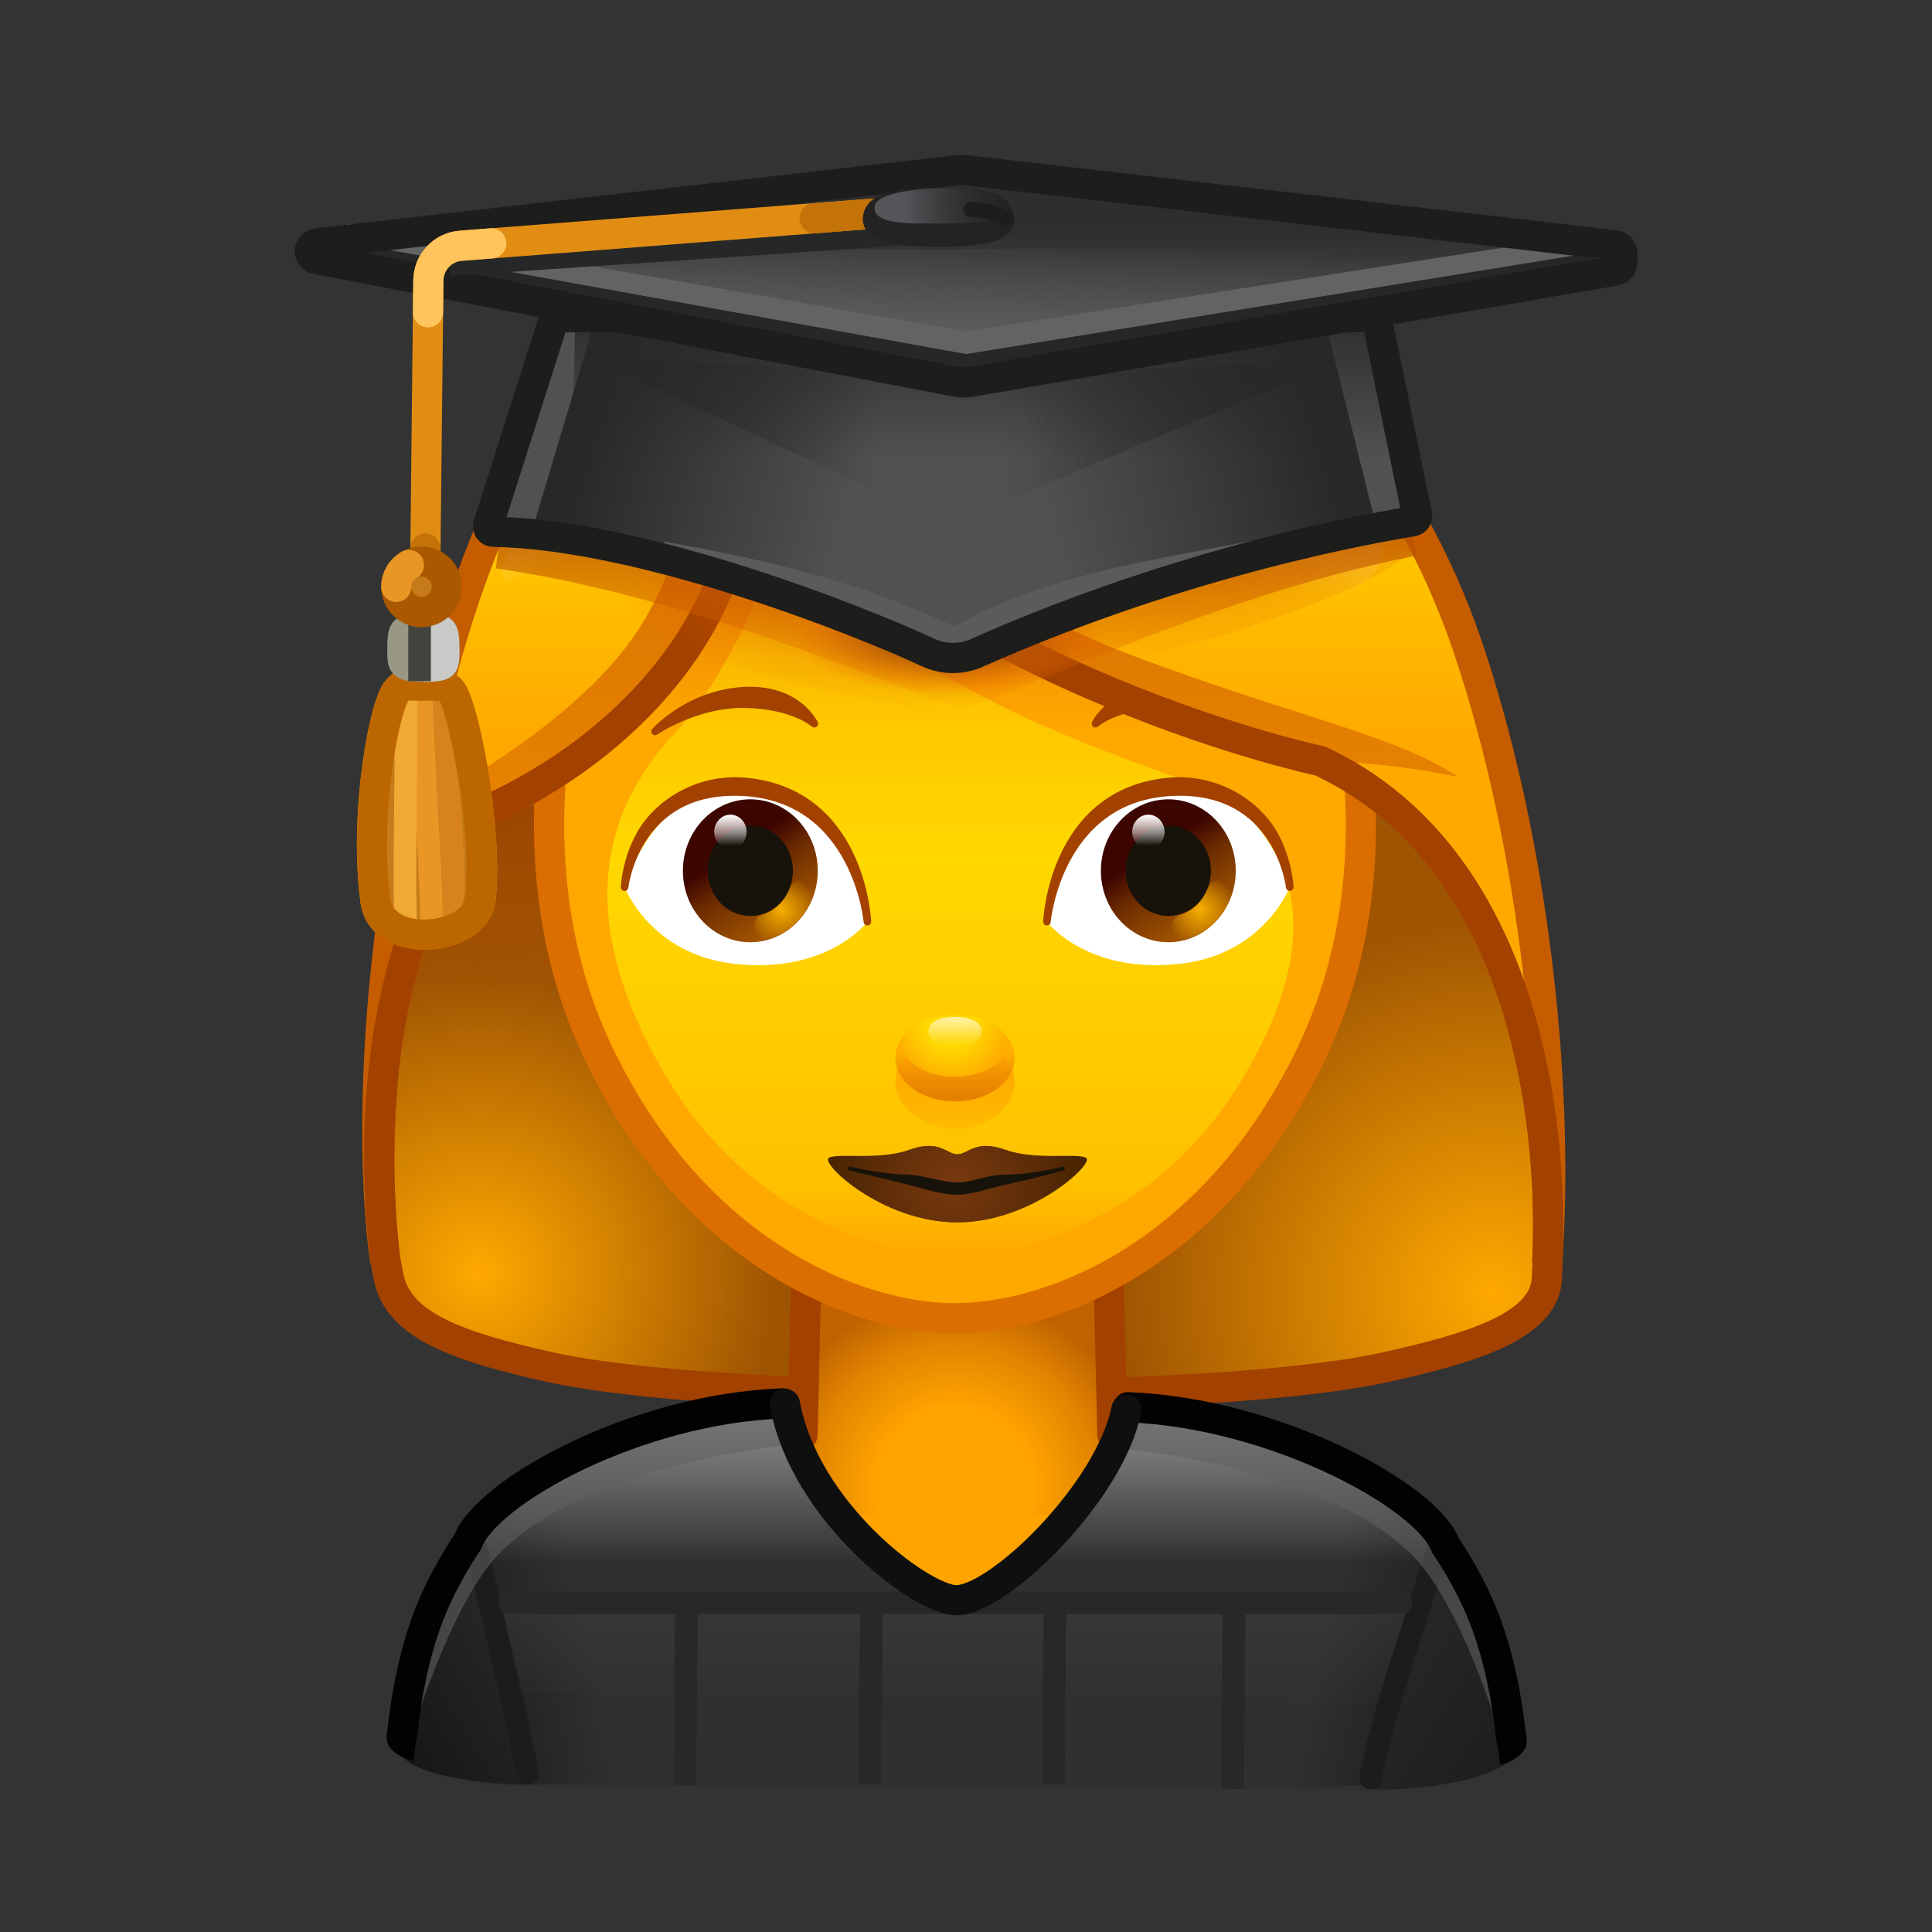 <svg xmlns="http://www.w3.org/2000/svg" xmlns:xlink="http://www.w3.org/1999/xlink" viewBox="0 0 512 512" width="512" height="512" style="width: 100%; height: 100%; transform: translate3d(0,0,0); content-visibility: visible;" preserveAspectRatio="xMidYMid meet"><rect x="0" y="0" width="512" height="512" fill="#333333" stroke="none"/><defs><clipPath id="__lottie_element_2"><rect width="512" height="512" x="0" y="0"></rect></clipPath><linearGradient id="__lottie_element_6" spreadMethod="pad" gradientUnits="userSpaceOnUse" x1="-46.614" y1="-11.889" x2="38.152" y2="10.324"><stop offset="17%" stop-color="rgb(40,40,40)" stop-opacity="1"></stop><stop offset="58%" stop-color="rgb(40,40,40)" stop-opacity="0.5"></stop><stop offset="100%" stop-color="rgb(40,40,40)" stop-opacity="0"></stop></linearGradient><linearGradient id="__lottie_element_7" spreadMethod="pad" gradientUnits="userSpaceOnUse" x1="49.114" y1="-13.186" x2="-41.78" y2="8.772"><stop offset="17%" stop-color="rgb(40,40,40)" stop-opacity="1"></stop><stop offset="58%" stop-color="rgb(40,40,40)" stop-opacity="0.5"></stop><stop offset="100%" stop-color="rgb(40,40,40)" stop-opacity="0"></stop></linearGradient><linearGradient id="__lottie_element_8" spreadMethod="pad" gradientUnits="userSpaceOnUse" x1="-0.558" y1="-30.946" x2="-0.558" y2="28.609"><stop offset="0%" stop-color="rgb(40,40,40)" stop-opacity="1"></stop><stop offset="36%" stop-color="rgb(40,40,40)" stop-opacity="0.5"></stop><stop offset="73%" stop-color="rgb(40,40,40)" stop-opacity="0"></stop></linearGradient><linearGradient id="__lottie_element_9" spreadMethod="pad" gradientUnits="userSpaceOnUse" x1="-62.072" y1="2.647" x2="53.843" y2="-6.289"><stop offset="0%" stop-color="rgb(40,40,40)" stop-opacity="1"></stop><stop offset="36%" stop-color="rgb(40,40,40)" stop-opacity="0.5"></stop><stop offset="73%" stop-color="rgb(40,40,40)" stop-opacity="0"></stop></linearGradient><linearGradient id="__lottie_element_10" spreadMethod="pad" gradientUnits="userSpaceOnUse" x1="58.417" y1="3.924" x2="-65.668" y2="-7.821"><stop offset="0%" stop-color="rgb(40,40,40)" stop-opacity="1"></stop><stop offset="36%" stop-color="rgb(40,40,40)" stop-opacity="0.5"></stop><stop offset="73%" stop-color="rgb(40,40,40)" stop-opacity="0"></stop></linearGradient><linearGradient id="__lottie_element_11" spreadMethod="pad" gradientUnits="userSpaceOnUse" x1="-0.899" y1="34.471" x2="-0.899" y2="-29.859"><stop offset="0%" stop-color="rgb(68,68,68)" stop-opacity="0"></stop><stop offset="36%" stop-color="rgb(57,57,57)" stop-opacity="0.5"></stop><stop offset="72%" stop-color="rgb(47,46,47)" stop-opacity="1"></stop></linearGradient><linearGradient id="__lottie_element_12" spreadMethod="pad" gradientUnits="userSpaceOnUse" x1="0.462" y1="-22.627" x2="-2.091" y2="16.181"><stop offset="0%" stop-color="rgb(100,101,99)" stop-opacity="0"></stop><stop offset="50%" stop-color="rgb(100,101,99)" stop-opacity="0.5"></stop><stop offset="100%" stop-color="rgb(100,101,99)" stop-opacity="1"></stop></linearGradient><linearGradient id="__lottie_element_13" spreadMethod="pad" gradientUnits="userSpaceOnUse" x1="-25.59" y1="0.474" x2="20.367" y2="-0.803"><stop offset="34%" stop-color="rgb(98,99,104)" stop-opacity="0.8"></stop><stop offset="67%" stop-color="rgb(69,70,72)" stop-opacity="0.4"></stop><stop offset="100%" stop-color="rgb(40,40,40)" stop-opacity="0"></stop></linearGradient><linearGradient id="__lottie_element_17" spreadMethod="pad" gradientUnits="userSpaceOnUse" x1="-0.475" y1="-32.726" x2="-0.475" y2="32.428"><stop offset="0%" stop-color="rgb(161,72,0)" stop-opacity="1"></stop><stop offset="50%" stop-color="rgb(197,87,0)" stop-opacity="0.5"></stop><stop offset="100%" stop-color="rgb(232,103,0)" stop-opacity="0"></stop></linearGradient><radialGradient id="__lottie_element_18" spreadMethod="pad" gradientUnits="userSpaceOnUse" cx="21.966" cy="-81.221" r="103.237" fx="21.966" fy="-81.221"><stop offset="31%" stop-color="rgb(151,74,12)" stop-opacity="1"></stop><stop offset="66%" stop-color="rgb(192,88,6)" stop-opacity="0.5"></stop><stop offset="100%" stop-color="rgb(232,103,0)" stop-opacity="0"></stop></radialGradient><radialGradient id="__lottie_element_19" spreadMethod="pad" gradientUnits="userSpaceOnUse" cx="19.774" cy="-94.771" r="112.347" fx="19.774" fy="-94.771"><stop offset="31%" stop-color="rgb(151,74,12)" stop-opacity="1"></stop><stop offset="66%" stop-color="rgb(192,88,6)" stop-opacity="0.5"></stop><stop offset="100%" stop-color="rgb(232,103,0)" stop-opacity="0"></stop></radialGradient><radialGradient id="__lottie_element_20" spreadMethod="pad" gradientUnits="userSpaceOnUse" cx="-0.59" cy="-0.04" r="17.241" fx="-0.59" fy="-0.04"><stop offset="31%" stop-color="rgb(151,74,12)" stop-opacity="1"></stop><stop offset="66%" stop-color="rgb(192,88,6)" stop-opacity="0.5"></stop><stop offset="100%" stop-color="rgb(232,103,0)" stop-opacity="0"></stop></radialGradient><linearGradient id="__lottie_element_24" spreadMethod="pad" gradientUnits="userSpaceOnUse" x1="32.319" y1="-13.983" x2="-27.809" y2="21.634"><stop offset="0%" stop-color="rgb(0,0,0)" stop-opacity="0"></stop><stop offset="50%" stop-color="rgb(0,0,0)" stop-opacity="0.3"></stop><stop offset="100%" stop-color="rgb(0,0,0)" stop-opacity="0.6"></stop></linearGradient><linearGradient id="__lottie_element_25" spreadMethod="pad" gradientUnits="userSpaceOnUse" x1="-29.508" y1="-11.445" x2="22.96" y2="20.725"><stop offset="31%" stop-color="rgb(0,0,0)" stop-opacity="0.2"></stop><stop offset="65%" stop-color="rgb(0,0,0)" stop-opacity="0.3"></stop><stop offset="100%" stop-color="rgb(0,0,0)" stop-opacity="0.4"></stop></linearGradient><linearGradient id="__lottie_element_26" spreadMethod="pad" gradientUnits="userSpaceOnUse" x1="-25.669" y1="-2.693" x2="20.288" y2="8.03"><stop offset="43%" stop-color="rgb(0,0,0)" stop-opacity="0"></stop><stop offset="71%" stop-color="rgb(0,0,0)" stop-opacity="0.15"></stop><stop offset="100%" stop-color="rgb(0,0,0)" stop-opacity="0.3"></stop></linearGradient><linearGradient id="__lottie_element_27" spreadMethod="pad" gradientUnits="userSpaceOnUse" x1="24.144" y1="-3.656" x2="-23.728" y2="7.068"><stop offset="43%" stop-color="rgb(0,0,0)" stop-opacity="0"></stop><stop offset="71%" stop-color="rgb(0,0,0)" stop-opacity="0.15"></stop><stop offset="100%" stop-color="rgb(0,0,0)" stop-opacity="0.3"></stop></linearGradient><linearGradient id="__lottie_element_28" spreadMethod="pad" gradientUnits="userSpaceOnUse" x1="-0.269" y1="34.541" x2="-0.269" y2="-30.274"><stop offset="32%" stop-color="rgb(154,154,154)" stop-opacity="0"></stop><stop offset="66%" stop-color="rgb(154,154,154)" stop-opacity="0.5"></stop><stop offset="100%" stop-color="rgb(154,154,154)" stop-opacity="1"></stop></linearGradient><linearGradient id="__lottie_element_29" spreadMethod="pad" gradientUnits="userSpaceOnUse" x1="-0.037" y1="16.129" x2="-0.037" y2="-13.626"><stop offset="0%" stop-color="rgb(64,64,65)" stop-opacity="0"></stop><stop offset="50%" stop-color="rgb(64,64,65)" stop-opacity="0.3"></stop><stop offset="100%" stop-color="rgb(64,64,65)" stop-opacity="0.6"></stop><stop offset="100%" stop-color="rgb(64,64,65)" stop-opacity="0.8"></stop><stop offset="100%" stop-color="rgb(64,64,65)" stop-opacity="1"></stop></linearGradient><linearGradient id="__lottie_element_30" spreadMethod="pad" gradientUnits="userSpaceOnUse" x1="-0.676" y1="16.163" x2="-0.676" y2="-14.094"><stop offset="0%" stop-color="rgb(64,64,65)" stop-opacity="0"></stop><stop offset="50%" stop-color="rgb(64,64,65)" stop-opacity="0.3"></stop><stop offset="100%" stop-color="rgb(64,64,65)" stop-opacity="0.6"></stop><stop offset="100%" stop-color="rgb(64,64,65)" stop-opacity="0.8"></stop><stop offset="100%" stop-color="rgb(64,64,65)" stop-opacity="1"></stop></linearGradient><linearGradient id="__lottie_element_31" spreadMethod="pad" gradientUnits="userSpaceOnUse" x1="-0.635" y1="17.093" x2="-0.635" y2="-16.128"><stop offset="0%" stop-color="rgb(64,64,65)" stop-opacity="0"></stop><stop offset="50%" stop-color="rgb(64,64,65)" stop-opacity="0.3"></stop><stop offset="100%" stop-color="rgb(64,64,65)" stop-opacity="0.6"></stop><stop offset="100%" stop-color="rgb(64,64,65)" stop-opacity="0.8"></stop><stop offset="100%" stop-color="rgb(64,64,65)" stop-opacity="1"></stop></linearGradient><linearGradient id="__lottie_element_32" spreadMethod="pad" gradientUnits="userSpaceOnUse" x1="-0.01" y1="16.163" x2="-0.01" y2="-15.852"><stop offset="0%" stop-color="rgb(64,64,65)" stop-opacity="0"></stop><stop offset="50%" stop-color="rgb(64,64,65)" stop-opacity="0.3"></stop><stop offset="100%" stop-color="rgb(64,64,65)" stop-opacity="0.6"></stop><stop offset="100%" stop-color="rgb(64,64,65)" stop-opacity="0.8"></stop><stop offset="100%" stop-color="rgb(64,64,65)" stop-opacity="1"></stop></linearGradient><linearGradient id="__lottie_element_33" spreadMethod="pad" gradientUnits="userSpaceOnUse" x1="-0.839" y1="17.287" x2="-0.839" y2="-13.182"><stop offset="0%" stop-color="rgb(64,64,65)" stop-opacity="0"></stop><stop offset="50%" stop-color="rgb(64,64,65)" stop-opacity="0.3"></stop><stop offset="100%" stop-color="rgb(64,64,65)" stop-opacity="0.6"></stop><stop offset="100%" stop-color="rgb(64,64,65)" stop-opacity="0.8"></stop><stop offset="100%" stop-color="rgb(64,64,65)" stop-opacity="1"></stop></linearGradient><radialGradient id="__lottie_element_37" spreadMethod="pad" gradientUnits="userSpaceOnUse" cx="-1.442" cy="29.4" r="51.318" fx="-1.442" fy="29.4"><stop offset="41%" stop-color="rgb(255,163,0)" stop-opacity="1"></stop><stop offset="75%" stop-color="rgb(255,163,0)" stop-opacity="0.5"></stop><stop offset="99%" stop-color="rgb(255,163,0)" stop-opacity="0"></stop></radialGradient><linearGradient id="__lottie_element_38" spreadMethod="pad" gradientUnits="userSpaceOnUse" x1="-0.23" y1="-101.754" x2="-0.23" y2="3.216"><stop offset="0%" stop-color="rgb(219,110,0)" stop-opacity="1"></stop><stop offset="39%" stop-color="rgb(219,110,0)" stop-opacity="0.5"></stop><stop offset="71%" stop-color="rgb(219,110,0)" stop-opacity="0"></stop></linearGradient><linearGradient id="__lottie_element_39" spreadMethod="pad" gradientUnits="userSpaceOnUse" x1="-0.859" y1="-97.352" x2="-0.859" y2="93.044"><stop offset="2%" stop-color="rgb(255,216,0)" stop-opacity="0"></stop><stop offset="16%" stop-color="rgb(255,216,0)" stop-opacity="0.5"></stop><stop offset="45%" stop-color="rgb(255,216,0)" stop-opacity="1"></stop><stop offset="90%" stop-color="rgb(255,216,0)" stop-opacity="0.5"></stop><stop offset="100%" stop-color="rgb(255,216,0)" stop-opacity="0"></stop></linearGradient><linearGradient id="__lottie_element_40" spreadMethod="pad" gradientUnits="userSpaceOnUse" x1="-0.088" y1="-4.623" x2="-0.088" y2="16.098"><stop offset="0%" stop-color="rgb(255,168,0)" stop-opacity="1"></stop><stop offset="66%" stop-color="rgb(255,168,0)" stop-opacity="0.5"></stop><stop offset="100%" stop-color="rgb(255,168,0)" stop-opacity="0"></stop></linearGradient><linearGradient id="__lottie_element_41" spreadMethod="pad" gradientUnits="userSpaceOnUse" x1="-3.618" y1="-5.767" x2="8.901" y2="13.609"><stop offset="0%" stop-color="rgb(60,5,0)"></stop><stop offset="38%" stop-color="rgb(110,45,0)"></stop><stop offset="100%" stop-color="rgb(160,84,0)"></stop></linearGradient><radialGradient id="__lottie_element_42" spreadMethod="pad" gradientUnits="userSpaceOnUse" cx="-0.418" cy="-0.07" r="9.629" fx="-0.418" fy="-0.07"><stop offset="0%" stop-color="rgb(246,175,0)" stop-opacity="1"></stop><stop offset="52%" stop-color="rgb(246,175,0)" stop-opacity="0.5"></stop><stop offset="100%" stop-color="rgb(246,175,0)" stop-opacity="0"></stop></radialGradient><linearGradient id="__lottie_element_43" spreadMethod="pad" gradientUnits="userSpaceOnUse" x1="-0.329" y1="-4.447" x2="-0.329" y2="3.69"><stop offset="0%" stop-color="rgb(255,255,255)" stop-opacity="1"></stop><stop offset="58%" stop-color="rgb(255,255,255)" stop-opacity="0.5"></stop><stop offset="100%" stop-color="rgb(255,255,255)" stop-opacity="0"></stop></linearGradient><linearGradient id="__lottie_element_44" spreadMethod="pad" gradientUnits="userSpaceOnUse" x1="-3.847" y1="-5.767" x2="8.672" y2="13.609"><stop offset="0%" stop-color="rgb(60,5,0)"></stop><stop offset="38%" stop-color="rgb(110,45,0)"></stop><stop offset="100%" stop-color="rgb(160,84,0)"></stop></linearGradient><radialGradient id="__lottie_element_45" spreadMethod="pad" gradientUnits="userSpaceOnUse" cx="-0.616" cy="-0.07" r="9.63" fx="-0.616" fy="-0.07"><stop offset="0%" stop-color="rgb(246,175,0)" stop-opacity="1"></stop><stop offset="52%" stop-color="rgb(246,175,0)" stop-opacity="0.5"></stop><stop offset="100%" stop-color="rgb(246,175,0)" stop-opacity="0"></stop></radialGradient><linearGradient id="__lottie_element_46" spreadMethod="pad" gradientUnits="userSpaceOnUse" x1="-0.558" y1="-4.447" x2="-0.558" y2="3.69"><stop offset="0%" stop-color="rgb(255,255,255)" stop-opacity="1"></stop><stop offset="58%" stop-color="rgb(255,255,255)" stop-opacity="0.5"></stop><stop offset="100%" stop-color="rgb(255,255,255)" stop-opacity="0"></stop></linearGradient><linearGradient id="__lottie_element_47" spreadMethod="pad" gradientUnits="userSpaceOnUse" x1="-0.088" y1="12.502" x2="-0.088" y2="-5.509"><stop offset="11%" stop-color="rgb(219,110,0)" stop-opacity="1"></stop><stop offset="50%" stop-color="rgb(219,110,0)" stop-opacity="0.5"></stop><stop offset="78%" stop-color="rgb(219,110,0)" stop-opacity="0"></stop></linearGradient><radialGradient id="__lottie_element_48" spreadMethod="pad" gradientUnits="userSpaceOnUse" cx="-1.088" cy="-6.115" r="16.66" fx="-1.088" fy="-6.115"><stop offset="40%" stop-color="rgb(255,168,0)" stop-opacity="0"></stop><stop offset="71%" stop-color="rgb(255,168,0)" stop-opacity="0.5"></stop><stop offset="100%" stop-color="rgb(255,168,0)" stop-opacity="1"></stop></radialGradient><linearGradient id="__lottie_element_49" spreadMethod="pad" gradientUnits="userSpaceOnUse" x1="-0.088" y1="-4.842" x2="-0.088" y2="3.17"><stop offset="0%" stop-color="rgb(255,255,255)" stop-opacity="1"></stop><stop offset="50%" stop-color="rgb(255,255,255)" stop-opacity="0.5"></stop><stop offset="100%" stop-color="rgb(255,255,255)" stop-opacity="0"></stop></linearGradient><radialGradient id="__lottie_element_50" spreadMethod="pad" gradientUnits="userSpaceOnUse" cx="-0.731" cy="-0.81" r="32.1" fx="-0.731" fy="-0.81"><stop offset="8%" stop-color="rgb(117,55,14)" stop-opacity="1"></stop><stop offset="57%" stop-color="rgb(117,55,14)" stop-opacity="0.5"></stop><stop offset="100%" stop-color="rgb(117,55,14)" stop-opacity="0"></stop></radialGradient><linearGradient id="__lottie_element_51" spreadMethod="pad" gradientUnits="userSpaceOnUse" x1="-0.667" y1="-85.206" x2="-0.667" y2="37.993"><stop offset="14%" stop-color="rgb(255,169,0)" stop-opacity="0"></stop><stop offset="41%" stop-color="rgb(255,169,0)" stop-opacity="0.5"></stop><stop offset="67%" stop-color="rgb(255,169,0)" stop-opacity="1"></stop></linearGradient><linearGradient id="__lottie_element_52" spreadMethod="pad" gradientUnits="userSpaceOnUse" x1="-0.993" y1="96.459" x2="-0.993" y2="-87.263"><stop offset="8%" stop-color="rgb(218,110,0)" stop-opacity="0.3"></stop><stop offset="28%" stop-color="rgb(218,110,0)" stop-opacity="0.65"></stop><stop offset="69%" stop-color="rgb(218,110,0)" stop-opacity="1"></stop><stop offset="80%" stop-color="rgb(218,110,0)" stop-opacity="0.5"></stop><stop offset="100%" stop-color="rgb(218,110,0)" stop-opacity="0"></stop></linearGradient><linearGradient id="__lottie_element_53" spreadMethod="pad" gradientUnits="userSpaceOnUse" x1="-4.732" y1="-14.427" x2="8.29" y2="19.147"><stop offset="0%" stop-color="rgb(255,255,255)" stop-opacity="1"></stop><stop offset="50%" stop-color="rgb(255,255,255)" stop-opacity="0.5"></stop><stop offset="100%" stop-color="rgb(255,255,255)" stop-opacity="0"></stop></linearGradient><linearGradient id="__lottie_element_54" spreadMethod="pad" gradientUnits="userSpaceOnUse" x1="3.927" y1="-33.394" x2="-5.073" y2="30.755"><stop offset="0%" stop-color="rgb(255,255,255)" stop-opacity="1"></stop><stop offset="50%" stop-color="rgb(255,255,255)" stop-opacity="0.5"></stop><stop offset="100%" stop-color="rgb(255,255,255)" stop-opacity="0"></stop></linearGradient><radialGradient id="__lottie_element_58" spreadMethod="pad" gradientUnits="userSpaceOnUse" cx="-33.277" cy="36.502" r="78.733" fx="-33.277" fy="36.502"><stop offset="0%" stop-color="rgb(255,169,0)" stop-opacity="1"></stop><stop offset="50%" stop-color="rgb(255,169,0)" stop-opacity="0.5"></stop><stop offset="100%" stop-color="rgb(255,169,0)" stop-opacity="0"></stop></radialGradient><radialGradient id="__lottie_element_59" spreadMethod="pad" gradientUnits="userSpaceOnUse" cx="44.614" cy="42.002" r="98.985" fx="44.614" fy="42.002"><stop offset="0%" stop-color="rgb(255,169,0)" stop-opacity="1"></stop><stop offset="50%" stop-color="rgb(255,169,0)" stop-opacity="0.5"></stop><stop offset="100%" stop-color="rgb(255,169,0)" stop-opacity="0"></stop></radialGradient><linearGradient id="__lottie_element_60" spreadMethod="pad" gradientUnits="userSpaceOnUse" x1="-12.103" y1="-101.122" x2="-3.337" y2="13.314"><stop offset="0%" stop-color="rgb(129,57,0)" stop-opacity="1"></stop><stop offset="58%" stop-color="rgb(152,57,0)" stop-opacity="0.5"></stop><stop offset="99%" stop-color="rgb(175,57,0)" stop-opacity="0"></stop></linearGradient></defs><g clip-path="url(#__lottie_element_2)"><g style="display: block;" transform="matrix(1,0,0,1,0,0)" opacity="1"><g opacity="1" transform="matrix(1,0,0,1,0,0)"><g opacity="1" transform="matrix(1,0,0,1,255.565,231.342)"><path fill="rgb(159,84,2)" fill-opacity="1" d=" M104.707,-85.755 C70.172,-139.87 -1.997,-138.453 -1.997,-138.453 C-1.997,-138.453 -74.166,-139.87 -108.701,-85.755 C-143.236,-31.64 -160.387,70.137 -152.503,107.439 C-145.439,140.859 -46.923,138.417 -1.997,138.417 C42.929,138.417 155.588,133.573 154.386,107.439 C151.387,42.223 139.241,-31.64 104.707,-85.755z"></path></g><g opacity="1" transform="matrix(1,0,0,1,160.277,300.883)"><path fill="url(#__lottie_element_58)" fill-opacity="1" d=" M35.733,68.633 C22.87,67.204 11.87,64.533 2.883,63.516 C-49.631,57.573 -54.601,47.729 -58.583,29.488 C-60.383,21.218 -61.321,10.778 -61.441,-1.288 C-58.157,-24.33 -46.735,-80.625 -15.631,-66.344 C7.378,-55.794 6.048,-35.055 42.236,4.701 C74.006,39.602 62.495,68.382 35.733,68.633z"></path></g><g opacity="1" transform="matrix(1,0,0,1,351.114,300.883)"><path fill="url(#__lottie_element_59)" fill-opacity="1" d=" M-34.782,68.633 C-21.919,67.204 -10.919,64.533 -1.932,63.516 C50.582,57.573 55.552,47.729 59.534,29.488 C61.334,21.218 60.017,10.778 60.137,-1.288 C56.853,-24.33 47.686,-80.625 16.582,-66.344 C-6.427,-55.794 -5.096,-35.055 -41.284,4.701 C-73.054,39.602 -61.544,68.382 -34.782,68.633z"></path></g><g opacity="1" transform="matrix(1,0,0,1,255.38,237.683)"><path stroke-linecap="round" stroke-linejoin="round" fill-opacity="0" stroke="rgb(163,65,0)" stroke-opacity="1" stroke-width="8" d=" M104.892,-92.097 C70.357,-146.212 -71.553,-144.584 -108.516,-92.097 C-150.25,-32.834 -160.457,63.851 -152.318,101.098 C-149.572,113.667 -134.008,119.16 -109.953,124.546 C-65.121,134.584 67.383,134.584 112.206,124.546 C133.956,119.675 153.975,113.95 154.571,101.098 C157.596,35.883 139.427,-37.982 104.892,-92.097z"></path></g></g><g opacity="1" transform="matrix(1,0,0,1,132.603,250.622)"><path fill="url(#__lottie_element_60)" fill-opacity="1" d=" M-27.674,37.001 C-27.674,37.001 27.674,37.001 27.674,37.001 C27.674,37.001 9.126,-37.001 9.126,-37.001 C9.126,-37.001 -27.674,-37.001 -27.674,-37.001 C-27.674,-37.001 -27.674,37.001 -27.674,37.001z"></path></g></g><g style="display: block;" transform="matrix(1,0,0,1,0,0)" opacity="1"><g opacity="1" transform="matrix(1,0,0,1,253.731,382.781)"><g opacity="1" transform="matrix(1,0,0,1,0,0)"><path fill="rgb(192,98,0)" fill-opacity="1" d=" M40.076,-44.294 C40.076,-44.294 0,-40.331 0,-40.331 C0,-40.331 -40.076,-44.294 -40.076,-44.294 C-40.076,-44.294 -41.062,14.045 -41.062,14.045 C-41.062,14.045 -22.663,44.294 0.542,44.294 C23.747,44.294 41.062,14.045 41.062,14.045 C41.062,14.045 40.076,-44.294 40.076,-44.294z"></path></g></g><g opacity="1" transform="matrix(1,0,0,1,254.367,420.471)"><path fill="rgb(255,163,0)" fill-opacity="1" d=" M-40.426,18.907 C-40.426,18.907 40.426,18.907 40.426,18.907 C40.426,18.907 40.426,-18.907 40.426,-18.907 C40.426,-18.907 -40.426,-18.907 -40.426,-18.907 C-40.426,-18.907 -40.426,18.907 -40.426,18.907z"></path></g><g opacity="1" transform="matrix(1,0,0,1,254.442,364.372)"><path fill="url(#__lottie_element_37)" fill-opacity="1" d=" M39.89,-43.037 C39.89,-43.037 -0.186,-39.429 -0.186,-39.429 C-0.186,-39.429 -40.262,-43.037 -40.262,-43.037 C-40.262,-43.037 -41.248,10.092 -41.248,10.092 C-41.248,10.092 -47.07,30.829 -30.364,41.736 C-24.402,45.628 -14.342,39.551 -1.354,39.551 C15.757,39.551 25.271,44.799 31.932,39.952 C47.365,28.72 40.876,10.092 40.876,10.092 C40.876,10.092 39.89,-43.037 39.89,-43.037z"></path></g><g opacity="1" transform="matrix(1,0,0,1,253.731,359.39)"><path stroke-linecap="round" stroke-linejoin="round" fill-opacity="0" stroke="rgb(163,65,0)" stroke-opacity="1" stroke-width="8" d=" M41.062,20.902 C41.062,20.902 40.076,-20.902 40.076,-20.902 C40.076,-20.902 0,-17.859 0,-17.859 C0,-17.859 -40.076,-20.902 -40.076,-20.902 C-40.076,-20.902 -41.062,20.902 -41.062,20.902"></path></g><g opacity="1" transform="matrix(1,0,0,1,0,0)"><g opacity="1" transform="matrix(1,0,0,1,0,0)"><g opacity="1" transform="matrix(1,0,0,1,253.088,220.754)"><path fill="rgb(255,168,0)" fill-opacity="1" d=" M84.105,-85.427 C64.529,-112.616 38.752,-128.604 0,-128.604 C-38.752,-128.604 -64.529,-112.616 -84.105,-85.427 C-103.681,-58.238 -119.995,5.166 -94.437,58.457 C-68.879,111.748 -25.701,128.604 0,128.604 C25.701,128.604 68.879,111.748 94.437,58.457 C119.995,5.166 103.681,-58.238 84.105,-85.427z"></path></g><g opacity="1" transform="matrix(1,0,0,1,253.23,220.754)"><path fill="url(#__lottie_element_38)" fill-opacity="1" d=" M84.105,-85.427 C64.529,-112.616 38.752,-128.604 0,-128.604 C-38.752,-128.604 -64.529,-112.616 -84.105,-85.427 C-103.681,-58.238 -119.995,5.166 -94.437,58.457 C-68.88,111.748 -25.701,128.604 0,128.604 C25.701,128.604 68.879,111.748 94.437,58.457 C119.995,5.166 103.681,-58.238 84.105,-85.427z"></path></g><g opacity="1" transform="matrix(1,0,0,1,253.088,220.754)"><path stroke-linecap="round" stroke-linejoin="round" fill-opacity="0" stroke="rgb(219,110,0)" stroke-opacity="1" stroke-width="8" d=" M84.105,-85.427 C64.529,-112.616 38.752,-128.604 0,-128.604 C-38.752,-128.604 -64.529,-112.616 -84.105,-85.427 C-103.681,-58.238 -119.995,5.166 -94.437,58.457 C-68.879,111.748 -25.701,128.604 0,128.604 C25.701,128.604 68.879,111.748 94.437,58.457 C119.995,5.166 103.681,-58.238 84.105,-85.427z"></path></g><g opacity="1" transform="matrix(1,0,0,1,251.859,240.352)"><path fill="url(#__lottie_element_39)" fill-opacity="1" d=" M76.89,-28.524 C76.89,-28.524 39.215,-40.697 16.114,-51.938 C-12.447,-65.835 -34.808,-82.322 -47.207,-92.343 C-47.207,-92.343 -57.013,-63.159 -72.786,-46.38 C-97.673,-19.905 -95.525,11.412 -74.72,45.952 C-53.915,80.492 -19.692,92.343 1.23,92.343 C22.152,92.343 56.375,80.492 77.18,45.952 C97.985,11.412 92.826,-10.901 76.89,-28.524z"></path></g><g opacity="1" transform="matrix(1,0,0,1,253.088,286.623)"><path fill="url(#__lottie_element_40)" fill-opacity="1" d=" M15.809,0.092 C15.809,6.733 8.241,12.638 0,12.638 C-8.241,12.638 -15.809,6.733 -15.809,0.092 C-15.809,-6.549 -8.241,-12.638 0,-12.638 C8.241,-12.638 15.809,-6.549 15.809,0.092z"></path></g></g><g opacity="1" transform="matrix(1,0,0,1,0,0)"><g opacity="1" transform="matrix(1,0,0,1,0,0)"><g opacity="1" transform="matrix(1,0,0,1,309.619,231.88)"><path fill="rgb(255,255,255)" fill-opacity="1" d=" M-32.171,12.375 C-32.171,12.375 -29.378,-20.96 -1.65,-23.745 C23.815,-26.303 32.171,3.228 32.171,3.228 C32.171,3.228 25.316,21.103 3.024,23.548 C-21.828,26.273 -32.171,12.375 -32.171,12.375z"></path></g><g opacity="1" transform="matrix(1,0,0,1,0,0)"><g opacity="1" transform="matrix(1,0,0,1,309.618,230.767)"><path fill="url(#__lottie_element_41)" fill-opacity="1" d=" M17.871,0 C17.871,10.459 9.87,18.938 0,18.938 C-9.87,18.938 -17.871,10.459 -17.871,0 C-17.871,-10.459 -9.87,-18.938 0,-18.938 C9.87,-18.938 17.871,-10.459 17.871,0z"></path></g><g opacity="1" transform="matrix(1,0,0,1,318.418,241.07)"><g opacity="1" transform="matrix(1,0,0,1,0,0)"><path fill="url(#__lottie_element_42)" fill-opacity="1" d=" M-4.629,7.82 C-6.04,7.82 -7.347,6.909 -7.785,5.49 C-8.323,3.747 -7.345,1.898 -5.602,1.361 C-2.268,0.333 0.387,-2.258 1.498,-5.568 C2.079,-7.298 3.954,-8.227 5.679,-7.648 C7.409,-7.068 8.341,-5.195 7.76,-3.466 C5.974,1.855 1.707,6.019 -3.655,7.673 C-3.979,7.773 -4.307,7.82 -4.629,7.82z"></path></g></g><g opacity="1" transform="matrix(1,0,0,1,309.618,230.767)"><path fill="rgb(23,19,10)" fill-opacity="1" d=" M11.294,0 C11.294,6.61 6.238,11.969 0,11.969 C-6.238,11.969 -11.294,6.61 -11.294,0 C-11.294,-6.61 -6.238,-11.969 0,-11.969 C6.238,-11.969 11.294,-6.61 11.294,0z"></path></g></g><g opacity="1" transform="matrix(1,0,0,1,309.619,225.613)"><path fill="rgb(163,65,0)" fill-opacity="1" d=" M-32.171,18.641 C-32.171,18.641 -30.838,-15.561 0,-18.504 C12.661,-19.712 23.385,-12.747 28.022,-4.49 C31.926,2.463 32.171,9.494 32.171,9.494 C32.171,9.494 29.259,-17.031 0.993,-15.675 C-29.256,-14.224 -32.171,18.641 -32.171,18.641z"></path><path stroke-linecap="round" stroke-linejoin="round" fill-opacity="0" stroke="rgb(163,65,0)" stroke-opacity="1" stroke-width="2" d=" M-32.171,18.641 C-32.171,18.641 -30.838,-15.561 0,-18.504 C12.661,-19.712 23.385,-12.747 28.022,-4.49 C31.926,2.463 32.171,9.494 32.171,9.494 C32.171,9.494 29.259,-17.031 0.993,-15.675 C-29.256,-14.224 -32.171,18.641 -32.171,18.641z"></path></g><g opacity="1" transform="matrix(1,0,0,1,304.329,220.447)"><path fill="url(#__lottie_element_43)" fill-opacity="1" d=" M4.289,0 C4.289,2.51 2.369,4.545 0,4.545 C-2.369,4.545 -4.289,2.51 -4.289,0 C-4.289,-2.51 -2.369,-4.545 0,-4.545 C2.369,-4.545 4.289,-2.51 4.289,0z"></path></g></g><g opacity="1" transform="matrix(1,0,0,1,0,0)"><g opacity="1" transform="matrix(1,0,0,1,197.697,231.88)"><path fill="rgb(255,255,255)" fill-opacity="1" d=" M32.17,12.375 C32.17,12.375 29.378,-20.96 1.65,-23.745 C-23.815,-26.303 -32.17,3.228 -32.17,3.228 C-32.17,3.228 -25.317,21.103 -3.025,23.548 C21.827,26.273 32.17,12.375 32.17,12.375z"></path></g><g opacity="1" transform="matrix(1,0,0,1,0,0)"><g opacity="1" transform="matrix(1,0,0,1,198.847,230.767)"><path fill="url(#__lottie_element_44)" fill-opacity="1" d=" M17.871,0 C17.871,10.459 9.87,18.938 0,18.938 C-9.87,18.938 -17.871,10.459 -17.871,0 C-17.871,-10.459 -9.87,-18.938 0,-18.938 C9.87,-18.938 17.871,-10.459 17.871,0z"></path></g><g opacity="1" transform="matrix(1,0,0,1,207.616,241.07)"><g opacity="1" transform="matrix(1,0,0,1,0,0)"><path fill="url(#__lottie_element_45)" fill-opacity="1" d=" M-4.629,7.82 C-6.04,7.82 -7.347,6.909 -7.785,5.49 C-8.323,3.747 -7.345,1.898 -5.602,1.361 C-2.268,0.333 0.387,-2.258 1.498,-5.568 C2.079,-7.298 3.954,-8.227 5.679,-7.648 C7.409,-7.068 8.341,-5.195 7.76,-3.466 C5.974,1.855 1.707,6.019 -3.655,7.673 C-3.979,7.773 -4.307,7.82 -4.629,7.82z"></path></g></g><g opacity="1" transform="matrix(1,0,0,1,198.847,230.767)"><path fill="rgb(23,19,10)" fill-opacity="1" d=" M11.294,0 C11.294,6.61 6.238,11.969 0,11.969 C-6.238,11.969 -11.294,6.61 -11.294,0 C-11.294,-6.61 -6.238,-11.969 0,-11.969 C6.238,-11.969 11.294,-6.61 11.294,0z"></path></g></g><g opacity="1" transform="matrix(1,0,0,1,197.697,225.613)"><path fill="rgb(163,65,0)" fill-opacity="1" d=" M32.17,18.641 C32.17,18.641 30.838,-15.561 0,-18.504 C-12.661,-19.712 -23.385,-12.747 -28.022,-4.49 C-31.926,2.463 -32.17,9.494 -32.17,9.494 C-32.17,9.494 -29.259,-17.031 -0.993,-15.675 C29.256,-14.224 32.17,18.641 32.17,18.641z"></path><path stroke-linecap="round" stroke-linejoin="round" fill-opacity="0" stroke="rgb(163,65,0)" stroke-opacity="1" stroke-width="2" d=" M32.17,18.641 C32.17,18.641 30.838,-15.561 0,-18.504 C-12.661,-19.712 -23.385,-12.747 -28.022,-4.49 C-31.926,2.463 -32.17,9.494 -32.17,9.494 C-32.17,9.494 -29.259,-17.031 -0.993,-15.675 C29.256,-14.224 32.17,18.641 32.17,18.641z"></path></g><g opacity="1" transform="matrix(1,0,0,1,193.558,220.447)"><path fill="url(#__lottie_element_46)" fill-opacity="1" d=" M4.289,0 C4.289,2.51 2.369,4.545 0,4.545 C-2.369,4.545 -4.289,2.51 -4.289,0 C-4.289,-2.51 -2.369,-4.545 0,-4.545 C2.369,-4.545 4.289,-2.51 4.289,0z"></path></g></g></g><g opacity="1" transform="matrix(1,0,0,1,0,0)"><g opacity="0.8" transform="matrix(1,0,0,1,253.088,280.498)"><path fill="rgb(255,168,0)" fill-opacity="1" d=" M15.809,-0.136 C15.809,6.227 8.731,11.385 0,11.385 C-8.731,11.385 -15.809,6.227 -15.809,-0.136 C-15.809,-6.499 -8.731,-11.385 0,-11.385 C8.731,-11.385 15.809,-6.499 15.809,-0.136z"></path></g><g opacity="0.7" transform="matrix(1,0,0,1,253.088,280.498)"><path fill="url(#__lottie_element_47)" fill-opacity="1" d=" M15.809,-0.136 C15.809,6.227 8.731,11.385 0,11.385 C-8.731,11.385 -15.809,6.227 -15.809,-0.136 C-15.809,-6.499 -8.731,-11.385 0,-11.385 C8.731,-11.385 15.809,-6.499 15.809,-0.136z"></path></g><g opacity="1" transform="matrix(1,0,0,1,253.088,277.115)"><path fill="rgb(255,216,0)" fill-opacity="1" d=" M13.676,-0.389 C13.676,4.348 7.553,8.188 0,8.188 C-7.553,8.188 -13.676,4.348 -13.676,-0.389 C-13.676,-5.126 -7.553,-8.188 0,-8.188 C7.553,-8.188 13.676,-5.126 13.676,-0.389z"></path></g><g opacity="1" transform="matrix(1,0,0,1,253.088,277.115)"><path fill="url(#__lottie_element_48)" fill-opacity="1" d=" M13.676,-0.389 C13.676,4.348 7.553,8.188 0,8.188 C-7.553,8.188 -13.676,4.348 -13.676,-0.389 C-13.676,-5.126 -7.553,-8.188 0,-8.188 C7.553,-8.188 13.676,-5.126 13.676,-0.389z"></path></g><g opacity="0.7" transform="matrix(1,0,0,1,253.088,273.842)"><path fill="url(#__lottie_element_49)" fill-opacity="1" d=" M7.046,-0.557 C7.046,1.979 3.892,4.365 0,4.365 C-3.892,4.365 -7.046,1.979 -7.046,-0.557 C-7.046,-3.093 -3.892,-4.365 0,-4.365 C3.892,-4.365 7.046,-3.093 7.046,-0.557z"></path></g></g><g opacity="1" transform="matrix(1,0,0,1,0,0)"><g opacity="1" transform="matrix(1,0,0,1,194.7,188.414)"><path fill="rgb(163,65,0)" fill-opacity="1" d=" M-21.093,5.417 C-21.093,5.417 -9.974,-2.209 3.222,-1.797 C15.867,-1.402 21.093,3.378 21.093,3.378 C21.093,3.378 16.881,-5.803 3.222,-5.405 C-11.825,-4.966 -21.093,5.417 -21.093,5.417z"></path><path stroke-linecap="round" stroke-linejoin="round" fill-opacity="0" stroke="rgb(163,65,0)" stroke-opacity="1" stroke-width="2" d=" M-21.093,5.417 C-21.093,5.417 -9.974,-2.209 3.222,-1.797 C15.867,-1.402 21.093,3.378 21.093,3.378 C21.093,3.378 16.881,-5.803 3.222,-5.405 C-11.825,-4.966 -21.093,5.417 -21.093,5.417z"></path></g><g opacity="1" transform="matrix(1,0,0,1,311.393,188.414)"><path fill="rgb(163,65,0)" fill-opacity="1" d=" M21.093,5.417 C21.093,5.417 9.974,-2.209 -3.222,-1.797 C-15.867,-1.402 -21.093,3.378 -21.093,3.378 C-21.093,3.378 -16.881,-5.803 -3.222,-5.405 C11.825,-4.966 21.093,5.417 21.093,5.417z"></path><path stroke-linecap="round" stroke-linejoin="round" fill-opacity="0" stroke="rgb(163,65,0)" stroke-opacity="1" stroke-width="2" d=" M21.093,5.417 C21.093,5.417 9.974,-2.209 -3.222,-1.797 C-15.867,-1.402 -21.093,3.378 -21.093,3.378 C-21.093,3.378 -16.881,-5.803 -3.222,-5.405 C11.825,-4.966 21.093,5.417 21.093,5.417z"></path></g></g><g opacity="1" transform="matrix(1,0,0,1,0,0)"><g opacity="1" transform="matrix(1,0,0,1,253.731,313.81)"><path fill="rgb(75,37,2)" fill-opacity="1" d=" M34.081,-6.975 C31.658,-8.338 20.752,-6.217 12.724,-9.095 C4.696,-11.973 2.879,-7.9 0.001,-7.9 C-2.877,-7.9 -4.694,-11.973 -12.722,-9.095 C-20.75,-6.217 -31.654,-8.338 -34.078,-6.975 C-36.501,-5.612 -19.968,10.124 0.001,10.124 C19.737,10.124 36.505,-5.612 34.081,-6.975z"></path></g><g opacity="1" transform="matrix(1,0,0,1,253.731,313.81)"><path fill="url(#__lottie_element_50)" fill-opacity="1" d=" M34.081,-6.975 C31.658,-8.338 20.752,-6.217 12.724,-9.095 C4.696,-11.973 2.879,-7.9 0.001,-7.9 C-2.877,-7.9 -4.694,-11.973 -12.722,-9.095 C-20.75,-6.217 -31.654,-8.338 -34.078,-6.975 C-36.501,-5.612 -19.968,10.124 0.001,10.124 C19.737,10.124 36.505,-5.612 34.081,-6.975z"></path></g><g opacity="1" transform="matrix(1,0,0,1,253.459,312.89)"><path fill="rgb(23,19,11)" fill-opacity="1" d=" M-28.227,-3.218 C-28.227,-3.218 -19.535,-1.153 -13.607,-1.153 C-9.582,-1.153 -3.507,0.98 0.273,0.98 C3.906,0.98 8.822,-1.108 12.633,-1.108 C20.438,-1.108 28.227,-3.218 28.227,-3.218 C28.227,-3.218 21.736,-1.27 12.261,0.72 C8.897,1.426 4.232,3.218 0.273,3.218 C-4.431,3.218 -9.804,1.23 -13.699,0.299 C-22.315,-1.76 -28.227,-3.218 -28.227,-3.218z"></path><path stroke-linecap="round" stroke-linejoin="round" fill-opacity="0" stroke="rgb(23,19,11)" stroke-opacity="1" stroke-width="1" d=" M-28.227,-3.218 C-28.227,-3.218 -19.535,-1.153 -13.607,-1.153 C-9.582,-1.153 -3.507,0.98 0.273,0.98 C3.906,0.98 8.822,-1.108 12.633,-1.108 C20.438,-1.108 28.227,-3.218 28.227,-3.218 C28.227,-3.218 21.736,-1.27 12.261,0.72 C8.897,1.426 4.232,3.218 0.273,3.218 C-4.431,3.218 -9.804,1.23 -13.699,0.299 C-22.315,-1.76 -28.227,-3.218 -28.227,-3.218z"></path></g></g><g opacity="1" transform="matrix(1,0,0,1,0,0)"><g opacity="1" transform="matrix(1,0,0,1,255.667,198.206)"><path fill="rgb(255,205,0)" fill-opacity="1" d=" M-59.126,-80.132 C-65.136,-31.386 -89.764,0.689 -130.524,18.316 C-130.524,18.316 -161.507,56.914 -152.604,137.076 C-152.604,137.076 -163.979,72.778 -138.085,-21.671 C-114.079,-109.235 -74.579,-122.77 -65.407,-119.181 C-65.407,-119.181 -52.495,-143.708 11.468,-135.333 C75.431,-126.958 115.897,-79.698 134.016,-24.662 C152.135,30.374 157.305,95.799 154.285,137.076 C154.285,137.076 162.237,36.182 94.202,3.463 C94.202,3.463 -2.098,-16.861 -59.126,-80.132z"></path></g><g opacity="1" transform="matrix(1,0,0,1,255.667,198.206)"><path fill="url(#__lottie_element_51)" fill-opacity="1" d=" M-59.126,-80.132 C-65.136,-31.386 -89.764,0.689 -130.524,18.316 C-130.524,18.316 -161.507,56.914 -152.604,137.076 C-152.604,137.076 -163.979,72.778 -138.085,-21.671 C-114.079,-109.235 -74.579,-122.77 -65.407,-119.181 C-65.407,-119.181 -52.495,-143.708 11.468,-135.333 C75.431,-126.958 115.897,-79.698 134.016,-24.662 C152.135,30.374 157.305,95.799 154.285,137.076 C154.285,137.076 162.237,36.182 94.202,3.463 C94.202,3.463 -2.098,-16.861 -59.126,-80.132z"></path></g><g opacity="1" transform="matrix(1,0,0,1,244.993,165.541)"><path fill="url(#__lottie_element_52)" fill-opacity="1" d=" M141.423,40.35 C141.423,40.35 124.399,36.523 104.878,36.132 C104.878,36.132 8.577,15.806 -48.453,-47.471 C-48.453,-47.471 -50.638,-4.347 -78.29,21.124 C-104.419,45.204 -119.846,50.977 -119.846,50.977 C-119.846,50.977 -139.421,79.373 -141.377,104.409 C-141.377,104.409 -143.127,51.053 -125.096,43.223 C-125.096,43.223 -95.273,26.954 -79.208,6.08 C-58.622,-20.669 -60.157,-56.031 -62.954,-65.661 C-67.026,-79.681 -98.129,-64.107 -117.047,-20.318 C-93.378,-79.887 -62.679,-89.623 -54.731,-86.514 C-54.731,-86.514 -41.818,-111.039 22.141,-102.667 C54.501,-98.431 80.86,-84.232 101.344,-64.106 C101.344,-64.106 60.37,-102.272 -6.126,-94.949 C-50.936,-90.015 -44.616,-68.246 -39.633,-59.943 C-32.566,-48.168 3.634,-11.144 55.153,8.198 C99.234,24.748 124.463,29.096 141.423,40.35z"></path></g><g opacity="1" transform="matrix(1,0,0,1,255.418,197.537)"><path stroke-linecap="round" stroke-linejoin="round" fill-opacity="0" stroke="rgb(197,92,0)" stroke-opacity="1" stroke-width="8" d=" M-58.877,-79.463 C-55.35,-36.394 -87.585,0.894 -130.275,18.985 C-130.275,18.985 -162.275,56.133 -153.372,136.295 C-153.372,136.295 -163.731,73.447 -137.837,-21.002 C-113.831,-108.566 -74.33,-122.101 -65.158,-118.512 C-65.158,-118.512 -52.246,-143.039 11.717,-134.664 C75.68,-126.289 116.146,-79.029 134.265,-23.993 C152.384,31.043 157.637,95.13 154.617,136.407 C154.617,136.407 162.293,35.909 94.45,4.132 C94.45,4.132 -1.849,-16.192 -58.877,-79.463z"></path></g><g opacity="0.9" transform="matrix(1,0,0,1,158.732,123.427)"><path fill="url(#__lottie_element_53)" fill-opacity="1" d=" M24.786,-12.433 C25.279,-31.558 27.345,-35.83 22.953,-34.741 C8.986,-31.277 -13.768,-10.716 -25.702,27.359 C-25.112,41.302 -7.828,31.713 0.41,31.304 C21.503,30.256 24.349,4.508 24.786,-12.433z"></path></g><g opacity="0.9" transform="matrix(1,0,0,1,282.073,116.394)"><path fill="url(#__lottie_element_54)" fill-opacity="1" d=" M-14.186,37.066 C-47.512,25.612 -71.772,-3.625 -77.192,-12.585 C-83.58,-23.146 -85.471,-32.747 -83.728,-34.728 C-76.224,-43.256 -48.026,-51.223 -8.549,-43.414 C28.012,-36.182 65.104,-8.614 83.104,25.259 C93.144,44.152 40.534,55.874 -14.186,37.066z"></path></g><g opacity="1" transform="matrix(1,0,0,1,255.389,226.009)"><path stroke-linecap="round" stroke-linejoin="round" fill-opacity="0" stroke="rgb(163,65,0)" stroke-opacity="1" stroke-width="8" d=" M154.646,107.935 C154.646,107.935 162.322,7.437 94.479,-24.34 C94.479,-24.34 -1.821,-44.664 -58.849,-107.935 C-55.322,-64.866 -87.556,-27.578 -130.246,-9.487 C-130.246,-9.487 -162.246,27.661 -153.343,107.823"></path></g></g></g></g><g style="display: block;" transform="matrix(1,0,0,1,0,0)" opacity="1"><g opacity="1" transform="matrix(1,0,0,1,254.273,425.084)"><path fill="rgb(48,48,48)" fill-opacity="1" d=" M45.156,-49.055 C45.156,-49.055 45.156,-49.222 45.156,-49.222 C45.156,-49.222 26.259,0 0,-0.009 C-20.355,-0.016 -44.224,-49.223 -44.224,-49.223 C-44.224,-49.223 -44.224,-49.222 -44.224,-49.222 C-72.247,-47.683 -104.808,-42.04 -125.437,-21.814 C-139.459,-8.066 -146.857,13.246 -148.639,39.997 C-148.639,39.997 -141.106,48.271 -114.501,48.271 C-114.501,48.271 -48.228,48.548 -48.228,48.548 C-48.228,48.548 3.161,48.28 3.161,48.28 C3.161,48.28 60.55,49.002 60.55,49.002 C60.55,49.002 113.318,49.223 113.318,49.223 C137.205,49.254 148.639,39.898 148.639,39.898 C145.401,-31.102 93.842,-46.323 45.156,-49.055z"></path></g><g opacity="1" transform="matrix(1,0,0,1,123.681,439.983)"><path fill="url(#__lottie_element_24)" fill-opacity="1" d=" M1.656,-32.97 C1.656,-32.97 -15.239,6.819 -15.239,6.819 C-15.239,6.819 -18.048,24.16 -18.048,24.16 C-18.048,24.16 -16.534,28.615 -4.133,30.947 C9.782,33.564 18.048,32.894 18.048,32.894 C18.048,32.894 1.656,-32.97 1.656,-32.97z"></path></g><g opacity="1" transform="matrix(1,0,0,1,383.508,442.445)"><path fill="url(#__lottie_element_25)" fill-opacity="1" d=" M-0.93,-31.805 C-0.93,-31.805 17.147,3.208 17.147,3.208 C17.147,3.208 19.956,21.548 19.956,21.548 C19.956,21.548 15.42,27.242 3.037,29.668 C-12.184,32.649 -19.956,31.64 -19.956,31.64 C-19.956,31.64 -0.93,-31.805 -0.93,-31.805z"></path></g><g opacity="1" transform="matrix(1,0,0,1,356.669,430.693)"><path fill="url(#__lottie_element_26)" fill-opacity="1" d=" M-4.307,-42.756 C-4.307,-42.756 -23.858,42.756 -23.858,42.756 C-23.858,42.756 6.626,42.498 6.626,42.498 C6.626,42.498 14.168,23.107 16.977,8.685 C18.398,1.388 23.858,-20.641 23.858,-20.641 C23.858,-20.641 12.156,-33.572 12.156,-33.572 C12.156,-33.572 -4.307,-42.756 -4.307,-42.756z"></path></g><g opacity="1" transform="matrix(1,0,0,1,151.856,429.656)"><path fill="url(#__lottie_element_27)" fill-opacity="1" d=" M3.469,-43.221 C3.469,-43.221 23.02,42.292 23.02,42.292 C23.02,42.292 -10.127,43.221 -10.127,43.221 C-10.127,43.221 -15.581,23.079 -18.39,8.657 C-19.811,1.36 -23.02,-22.957 -23.02,-22.957 C-23.02,-22.957 -12.994,-34.037 -12.994,-34.037 C-12.994,-34.037 3.469,-43.221 3.469,-43.221z"></path></g><g opacity="1" transform="matrix(1,0,0,1,254.269,400.459)"><g opacity="1" transform="matrix(1,0,0,1,0,0)"><path fill="url(#__lottie_element_28)" fill-opacity="1" d=" M44.22,-24.596 C104.135,-21.373 130.31,11.182 130.31,11.182 C130.31,11.182 125.661,27.524 125.661,27.524 C125.661,27.524 -124.661,27.524 -124.661,27.524 C-124.661,27.524 -130.31,10.182 -130.31,10.182 C-130.31,10.182 -108.604,-18.885 -46.086,-27.524 C-46.086,-27.524 -34.853,-1.991 -34.853,-1.991 C-34.853,-1.991 0.768,26.307 0.768,26.307 C0.768,26.307 31.97,1.464 31.97,1.464 C31.97,1.464 44.22,-24.596 44.22,-24.596z"></path></g></g><g opacity="1" transform="matrix(1,0,0,1,372.336,440.652)"><path stroke-linecap="round" stroke-linejoin="round" fill-opacity="0" stroke="rgb(28,28,28)" stroke-opacity="1" stroke-width="6" d=" M9.041,-30.592 C9.041,-30.592 -7.023,16.269 -9.041,30.592"></path></g><g opacity="1" transform="matrix(1,0,0,1,132.678,438.941)"><path stroke-linecap="round" stroke-linejoin="round" fill-opacity="0" stroke="rgb(28,28,28)" stroke-opacity="1" stroke-width="6" d=" M-7.095,-30.96 C-7.095,-30.96 2.486,6.92 7.095,30.96"></path></g><g opacity="1" transform="matrix(1,0,0,1,0,0)"><g opacity="0.57" transform="matrix(1,0,0,1,158.964,418.304)"><path fill="rgb(96,96,96)" fill-opacity="1" d=" M51.227,-35.523 C54.015,-35.64 -0.497,-31.886 -25.933,-7.331 C-41.675,7.866 -53.267,53.872 -51.061,45.335 C-51.061,45.335 -46.177,-0.927 -29.612,-15.385 C-8.372,-33.923 48.546,-46.383 48.546,-46.383 C48.546,-46.383 51.227,-35.523 51.227,-35.523z"></path></g><g opacity="0.57" transform="matrix(1,0,0,1,347.039,419.217)"><path fill="rgb(96,96,96)" fill-opacity="1" d=" M-52.246,-35.491 C-52.246,-35.491 1.291,-32.104 26.848,-7.432 C42.59,7.765 54.182,53.772 51.976,45.235 C51.976,45.235 47.093,-1.028 30.528,-15.486 C9.288,-34.024 -48.103,-46.282 -48.103,-46.282 C-48.103,-46.282 -52.246,-35.491 -52.246,-35.491z"></path></g></g><g opacity="1" transform="matrix(1,0,0,1,0,0)"><g opacity="1" transform="matrix(1,0,0,1,106.756,461.98)"><path fill="rgb(2,2,2)" fill-opacity="1" d=" M4.131,-4.742 C4.131,-4.742 3.148,1.451 2.719,4.742 C2.719,4.742 -4.628,2.812 -4.104,-1.46 C-4.104,-1.46 4.131,-4.742 4.131,-4.742z"></path></g><g opacity="1" transform="matrix(1,0,0,1,156.979,416.155)"><path stroke-linecap="round" stroke-linejoin="round" fill-opacity="0" stroke="rgb(2,2,2)" stroke-opacity="1" stroke-width="8" d=" M-50.531,44.234 C-49.868,39.026 -48.509,25.25 -43.218,11.662 C-39.133,1.172 -33.02,-7.515 -33.02,-7.515 C-28.247,-20.674 11.508,-42.896 50.531,-44.234"></path></g></g><g opacity="1" transform="matrix(1,0,0,1,0,0)"><g opacity="1" transform="matrix(1,0,0,1,400.299,462.98)"><path fill="rgb(2,2,2)" fill-opacity="1" d=" M-4.131,-4.742 C-4.131,-4.742 -3.148,1.451 -2.719,4.742 C-2.719,4.742 4.628,2.812 4.104,-1.46 C4.104,-1.46 -4.131,-4.742 -4.131,-4.742z"></path></g><g opacity="1" transform="matrix(1,0,0,1,349.772,417.162)"><path stroke-linecap="round" stroke-linejoin="round" fill-opacity="0" stroke="rgb(2,2,2)" stroke-opacity="1" stroke-width="8" d=" M50.836,44.227 C50.173,39.019 48.813,25.243 43.522,11.655 C39.437,1.165 33.324,-7.522 33.324,-7.522 C28.567,-20.637 -11.939,-42.762 -50.836,-44.227"></path></g></g><g opacity="0.8" transform="matrix(1,0,0,1,255.037,436.871)"><path fill="url(#__lottie_element_29)" fill-opacity="1" d=" M24.511,12.874 C24.511,12.874 24.511,-12.874 24.511,-12.874 C24.511,-12.874 -24.511,-12.874 -24.511,-12.874 C-24.511,-12.874 -24.511,12.874 -24.511,12.874 C-24.511,12.874 24.511,12.874 24.511,12.874z"></path></g><g opacity="0.8" transform="matrix(1,0,0,1,303.676,436.837)"><path fill="url(#__lottie_element_30)" fill-opacity="1" d=" M24.511,12.874 C24.511,12.874 24.511,-12.874 24.511,-12.874 C24.511,-12.874 -24.511,-12.874 -24.511,-12.874 C-24.511,-12.874 -24.511,12.874 -24.511,12.874 C-24.511,12.874 24.511,12.874 24.511,12.874z"></path></g><g opacity="0.8" transform="matrix(1,0,0,1,349.635,437.907)"><path fill="url(#__lottie_element_31)" fill-opacity="1" d=" M15.237,13.944 C15.237,13.944 24.011,-13.944 24.011,-13.944 C24.011,-13.944 -24.011,-13.944 -24.011,-13.944 C-24.011,-13.944 -24.011,11.803 -24.011,11.803 C-24.011,11.803 15.237,13.944 15.237,13.944z"></path></g><g opacity="0.8" transform="matrix(1,0,0,1,208.01,436.837)"><path fill="url(#__lottie_element_32)" fill-opacity="1" d=" M24.511,12.874 C24.511,12.874 24.511,-12.874 24.511,-12.874 C24.511,-12.874 -24.511,-12.874 -24.511,-12.874 C-24.511,-12.874 -24.511,12.874 -24.511,12.874 C-24.511,12.874 24.511,12.874 24.511,12.874z"></path></g><g opacity="0.8" transform="matrix(1,0,0,1,156.839,435.713)"><path fill="url(#__lottie_element_33)" fill-opacity="1" d=" M24.511,12.874 C24.511,12.874 24.511,-12.874 24.511,-12.874 C24.511,-12.874 -24.511,-12.874 -24.511,-12.874 C-24.511,-12.874 -18.839,12.874 -18.839,12.874 C-18.839,12.874 24.511,12.874 24.511,12.874z"></path></g><g opacity="1" transform="matrix(1,0,0,1,253.273,424.745)"><path stroke-linecap="round" stroke-linejoin="round" fill-opacity="0" stroke="rgb(40,40,40)" stroke-opacity="1" stroke-width="6" d=" M-118.023,0 C-37.341,0 37.341,0 118.023,0"></path></g><g opacity="1" transform="matrix(1,0,0,1,181.697,449.106)"><path stroke-linecap="butt" stroke-linejoin="round" fill-opacity="0" stroke="rgb(40,40,40)" stroke-opacity="1" stroke-width="6" d=" M0.191,-23.979 C0.063,-8.66 -0.063,8.66 -0.191,23.979"></path></g><g opacity="1" transform="matrix(1,0,0,1,230.718,449.745)"><path stroke-linecap="butt" stroke-linejoin="round" fill-opacity="0" stroke="rgb(40,40,40)" stroke-opacity="1" stroke-width="6" d=" M0.191,-22.979 C0.063,-7.66 -0.063,7.66 -0.191,22.979"></path></g><g opacity="1" transform="matrix(1,0,0,1,279.357,449.745)"><path stroke-linecap="butt" stroke-linejoin="round" fill-opacity="0" stroke="rgb(40,40,40)" stroke-opacity="1" stroke-width="6" d=" M0.191,-22.979 C0.063,-7.66 -0.063,7.66 -0.191,22.979"></path></g><g opacity="1" transform="matrix(1,0,0,1,326.846,449.606)"><path stroke-linecap="butt" stroke-linejoin="round" fill-opacity="0" stroke="rgb(40,40,40)" stroke-opacity="1" stroke-width="6" d=" M0.191,-24.479 C0.063,-9.16 -0.063,9.16 -0.191,24.479"></path></g><g opacity="1" transform="matrix(1,0,0,1,253.256,398.066)"><path stroke-linecap="round" stroke-linejoin="round" fill-opacity="0" stroke="rgb(15,15,15)" stroke-opacity="1" stroke-width="8" d=" M-45.246,-26.011 C-40,2.658 -9.263,25.773 0.017,26.009 C11.117,26.291 40.85,-2.534 45.246,-24.515"></path></g></g><g style="display: block;" transform="matrix(1,0,0,1,0,0)" opacity="1"><g opacity="1" transform="matrix(1,0,0,1,253.475,157.726)"><path fill="url(#__lottie_element_17)" fill-opacity="1" d=" M122.088,-10.511 C64.77,0.667 9.861,29.688 1.098,29.688 C-4.752,29.688 -65.181,1.045 -122.088,-7.101 C-122.088,-7.101 -119.117,-29.688 -119.117,-29.688 C-119.117,-29.688 118.088,-28.436 118.088,-28.436 C118.088,-28.436 122.088,-10.511 122.088,-10.511z"></path></g><g opacity="1" transform="matrix(1,0,0,1,214.251,166.571)"><path fill="url(#__lottie_element_18)" fill-opacity="1" d=" M-86.723,-21.757 C-88.638,-14.18 -61.679,-0.312 -10.102,12.723 C41.475,25.758 84.838,30.182 86.753,22.605 C88.668,15.028 48.41,-1.682 -3.167,-14.717 C-54.744,-27.752 -84.808,-29.334 -86.723,-21.757z"></path></g><g opacity="1" transform="matrix(1,0,0,1,293.296,160.726)"><path fill="url(#__lottie_element_19)" fill-opacity="1" d=" M85.661,-22.28 C87.576,-14.703 62.734,-0.049 11.157,12.986 C-40.42,26.021 -83.784,30.445 -85.699,22.868 C-87.614,15.291 -47.355,-1.419 4.222,-14.454 C55.799,-27.489 83.746,-29.857 85.661,-22.28z"></path></g><g opacity="1" transform="matrix(2.4,0,0,1,252.59,167.066)"><path fill="url(#__lottie_element_20)" fill-opacity="1" d=" M-53.534,0 C-53.534,11.212 -29.566,20.3 0,20.3 C29.566,20.3 53.534,11.212 53.534,0 C53.534,-11.212 29.566,-20.3 0,-20.3 C-29.566,-20.3 -53.534,-11.212 -53.534,0z"></path></g></g><g style="display: block;" transform="matrix(1,0,0,1,0,0)" opacity="1"><g opacity="1" transform="matrix(1,0,0,1,252.448,129.219)"><path fill="rgb(80,81,82)" fill-opacity="1" d=" M-6.456,43.71 C-24.459,35.311 -82.046,12.413 -121.698,11.702 C-122.643,11.685 -123.316,10.791 -123.059,9.881 C-123.059,9.881 -105.505,-45.155 -105.505,-45.155 C-105.505,-45.155 112.335,-45.155 112.335,-45.155 C112.335,-45.155 123.085,7.236 123.085,7.236 C123.249,8.036 122.716,8.81 121.911,8.943 C113.155,10.387 62.512,18.862 6.421,43.805 C2.315,45.631 -2.384,45.61 -6.456,43.71z"></path></g><g opacity="1" transform="matrix(1,0,0,1,190.614,111.889)"><path fill="url(#__lottie_element_6)" fill-opacity="1" d=" M-49.635,28.856 C-49.635,28.856 29.964,45.687 29.964,45.687 C29.964,45.687 49.635,-27.277 49.635,-27.277 C49.635,-27.277 -27.362,-45.687 -27.362,-45.687 C-27.362,-45.687 -49.635,28.856 -49.635,28.856z"></path></g><g opacity="1" transform="matrix(1,0,0,1,314.886,113.186)"><path fill="url(#__lottie_element_7)" fill-opacity="1" d=" M50.135,27.559 C50.135,27.559 -30.464,44.391 -30.464,44.391 C-30.464,44.391 -50.135,-28.574 -50.135,-28.574 C-50.135,-28.574 32.249,-44.391 32.249,-44.391 C32.249,-44.391 50.135,27.559 50.135,27.559z"></path></g><g opacity="1" transform="matrix(1,0,0,1,259.558,108.946)"><path fill="url(#__lottie_element_8)" fill-opacity="1" d=" M108.463,-26.176 C108.463,-26.176 108.463,26.176 108.463,26.176 C108.463,26.176 -108.463,26.176 -108.463,26.176 C-108.463,26.176 -107.061,-24.882 -107.061,-24.882 C-107.061,-24.882 108.463,-26.176 108.463,-26.176z"></path></g><g opacity="1" transform="matrix(1,0,0,1,253.803,158.188)"><path stroke-linecap="butt" stroke-linejoin="miter" fill-opacity="0" stroke-miterlimit="10" stroke="rgb(91,91,91)" stroke-opacity="1" stroke-width="7" d=" M78.441,-11.374 C49.934,-5.999 22.264,-1.764 0.431,11.174 C-2.987,13.199 -16.42,-0.612 -78.441,-11.194"></path></g><g opacity="1" transform="matrix(1,0,0,1,210.072,113.353)"><path fill="url(#__lottie_element_9)" fill-opacity="1" d=" M-55.158,-19.247 C-55.158,-19.247 27.41,19.247 27.41,19.247 C27.41,19.247 55.158,-12.263 55.158,-12.263 C55.158,-12.263 -55.158,-19.247 -55.158,-19.247z"></path></g><g opacity="1" transform="matrix(1,0,0,1,297.583,114.076)"><path fill="url(#__lottie_element_10)" fill-opacity="1" d=" M56.552,-18.136 C56.552,-18.136 -29.765,18.136 -29.765,18.136 C-29.765,18.136 -56.552,-14.195 -56.552,-14.195 C-56.552,-14.195 56.552,-18.136 56.552,-18.136z"></path></g><g opacity="1" transform="matrix(1,0,0,1,252.448,129.219)"><path stroke-linecap="butt" stroke-linejoin="miter" fill-opacity="0" stroke-miterlimit="10" stroke="rgb(29,29,27)" stroke-opacity="1" stroke-width="8" d=" M-6.456,43.71 C-24.459,35.311 -82.046,12.413 -121.698,11.702 C-122.643,11.685 -123.316,10.791 -123.059,9.881 C-123.059,9.881 -105.505,-45.155 -105.505,-45.155 C-105.505,-45.155 112.335,-45.155 112.335,-45.155 C112.335,-45.155 123.085,7.236 123.085,7.236 C123.249,8.036 122.716,8.81 121.911,8.943 C113.155,10.387 62.512,18.862 6.421,43.805 C2.315,45.631 -2.384,45.61 -6.456,43.71z"></path></g><g opacity="1" transform="matrix(1,0,0,1,256,73.203)"><path fill="rgb(80,81,82)" fill-opacity="1" d=" M-2.673,27.954 C-2.673,27.954 -172.207,-4.552 -172.207,-4.552 C-173.199,-4.745 -173.915,-5.614 -173.915,-6.624 C-173.915,-6.624 -173.915,-6.624 -173.915,-6.624 C-173.915,-7.703 -173.1,-8.609 -172.027,-8.723 C-172.027,-8.723 -1.967,-28.102 -1.967,-28.102 C-1.324,-28.17 -0.676,-28.168 -0.034,-28.094 C-0.034,-28.094 172.045,-8.205 172.045,-8.205 C173.11,-8.083 173.915,-7.18 173.915,-6.108 C173.915,-6.108 173.915,-3.578 173.915,-3.578 C173.915,-2.55 173.174,-1.672 172.161,-1.498 C172.161,-1.498 1.192,27.997 1.192,27.997 C-0.088,28.217 -1.398,28.202 -2.673,27.954z"></path></g><g opacity="1" transform="matrix(1,0,0,1,259.899,72.529)"><path fill="url(#__lottie_element_11)" fill-opacity="1" d=" M1.995,28.676 C1.995,28.676 170.016,-5.434 170.016,-5.434 C170.016,-5.434 0.159,-28.676 0.159,-28.676 C0.159,-28.676 -170.016,-8.722 -170.016,-8.722 C-170.016,-8.722 -2.707,28.671 -2.707,28.671 C-2.707,28.671 1.995,28.676 1.995,28.676z"></path></g><g opacity="1" transform="matrix(1,0,0,1,261.538,83.627)"><path fill="url(#__lottie_element_12)" fill-opacity="1" d=" M-166.623,-12.844 C-166.623,-12.844 -4.346,17.573 -4.346,17.573 C-4.346,17.573 166.623,-11.922 166.623,-11.922 C166.623,-11.922 165.036,-17.573 165.036,-17.573 C165.036,-17.573 -166.623,-17.573 -166.623,-17.573 C-166.623,-17.573 -166.623,-12.844 -166.623,-12.844z"></path></g><g opacity="1" transform="matrix(1,0,0,1,257.298,77.544)"><path stroke-linecap="butt" stroke-linejoin="miter" fill-opacity="0" stroke-miterlimit="10" stroke="rgb(98,99,99)" stroke-opacity="1" stroke-width="8" d=" M165.83,-11.748 C165.83,-11.748 -1.298,14.342 -1.298,14.342 C-1.298,14.342 -165.83,-14.342 -165.83,-14.342"></path></g><g opacity="1" transform="matrix(1,0,0,1,257.298,83.044)"><path stroke-linecap="butt" stroke-linejoin="miter" fill-opacity="0" stroke-miterlimit="10" stroke="rgb(38,40,40)" stroke-opacity="1" stroke-width="8" d=" M165.83,-12.248 C165.83,-12.248 -1.298,14.842 -1.298,14.842 C-1.298,14.842 -165.83,-14.842 -165.83,-14.842"></path></g><g opacity="1" transform="matrix(1,0,0,1,256,73.203)"><path stroke-linecap="butt" stroke-linejoin="miter" fill-opacity="0" stroke-miterlimit="10" stroke="rgb(29,29,27)" stroke-opacity="1" stroke-width="8" d=" M-2.673,27.954 C-2.673,27.954 -172.207,-4.552 -172.207,-4.552 C-173.199,-4.745 -173.915,-5.614 -173.915,-6.624 C-173.915,-6.624 -173.915,-6.624 -173.915,-6.624 C-173.915,-7.703 -173.1,-8.609 -172.027,-8.723 C-172.027,-8.723 -1.967,-28.102 -1.967,-28.102 C-1.324,-28.17 -0.676,-28.168 -0.034,-28.094 C-0.034,-28.094 172.045,-8.205 172.045,-8.205 C173.11,-8.083 173.915,-7.18 173.915,-6.108 C173.915,-6.108 173.915,-3.578 173.915,-3.578 C173.915,-2.55 173.174,-1.672 172.161,-1.498 C172.161,-1.498 1.192,27.997 1.192,27.997 C-0.088,28.217 -1.398,28.202 -2.673,27.954z"></path></g><g opacity="1" transform="matrix(1,0,0,1,178.741,65.103)"><path stroke-linecap="butt" stroke-linejoin="miter" fill-opacity="0" stroke-miterlimit="10" stroke="rgb(38,40,40)" stroke-opacity="1" stroke-width="8" d=" M-59.642,4.024 C-59.642,4.024 59.642,-4.024 59.642,-4.024"></path></g><g opacity="1" transform="matrix(1,0,0,1,175.362,119.401)"><path stroke-linecap="butt" stroke-linejoin="miter" fill-opacity="0" stroke-miterlimit="10" stroke="rgb(225,141,20)" stroke-opacity="1" stroke-width="8" d=" M-63.021,63.322 C-63.021,63.322 -61.842,-45.101 -61.842,-45.101 C-61.79,-49.92 -58.066,-53.9 -53.262,-54.274 C-53.262,-54.274 63.021,-63.322 63.021,-63.322"></path></g><g opacity="1" transform="matrix(1,0,0,1,227.13,56.954)"><path stroke-linecap="round" stroke-linejoin="miter" fill-opacity="0" stroke-miterlimit="10" stroke="rgb(196,115,8)" stroke-opacity="1" stroke-width="8" d=" M-11.253,0.876 C-11.253,0.876 11.253,-0.876 11.253,-0.876"></path></g><g opacity="1" transform="matrix(1,0,0,1,112.544,164.034)"><path stroke-linecap="round" stroke-linejoin="miter" fill-opacity="0" stroke-miterlimit="10" stroke="rgb(196,115,8)" stroke-opacity="1" stroke-width="8" d=" M-0.203,18.689 C-0.203,18.689 0.203,-18.689 0.203,-18.689"></path></g><g opacity="1" transform="matrix(1,0,0,1,121.802,73.634)"><path stroke-linecap="round" stroke-linejoin="miter" fill-opacity="0" stroke-miterlimit="10" stroke="rgb(255,196,92)" stroke-opacity="1" stroke-width="8" d=" M-8.374,9.136 C-8.374,9.136 -8.282,0.666 -8.282,0.666 C-8.23,-4.153 -4.506,-8.133 0.298,-8.507 C0.298,-8.507 8.374,-9.136 8.374,-9.136"></path></g><g opacity="1" transform="matrix(1,0,0,1,248.723,57.579)"><path fill="rgb(29,29,27)" fill-opacity="1" d=" M-16.085,0.5 C-16.085,2.897 -8.884,3.84 0,3.84 C8.884,3.84 16.085,2.897 16.085,0.5 C16.085,-1.897 14.064,-3.84 0,-3.84 C-12.999,-3.84 -16.085,-1.897 -16.085,0.5z"></path><path stroke-linecap="butt" stroke-linejoin="miter" fill-opacity="0" stroke-miterlimit="10" stroke="rgb(35,35,35)" stroke-opacity="1" stroke-width="8" d=" M-16.085,0.5 C-16.085,2.897 -8.884,3.84 0,3.84 C8.884,3.84 16.085,2.897 16.085,0.5 C16.085,-1.897 14.064,-3.84 0,-3.84 C-12.999,-3.84 -16.085,-1.897 -16.085,0.5z"></path></g><g opacity="1" transform="matrix(1,0,0,1,249.59,54.526)"><path fill="url(#__lottie_element_13)" fill-opacity="1" d=" M-17.846,0.722 C-17.846,3.314 -13.982,4.706 -5.489,4.706 C3.004,4.706 18.507,4.908 17.824,1.186 C16.56,-5.701 -0.99,-4.83 -4.676,-4.462 C-13.112,-3.619 -17.846,-2.279 -17.846,0.722z"></path></g><g opacity="1" transform="matrix(1,0,0,1,262.032,56.673)"><path stroke-linecap="round" stroke-linejoin="miter" fill-opacity="0" stroke-miterlimit="10" stroke="rgb(29,29,27)" stroke-opacity="1" stroke-width="4" d=" M4.734,1.157 C1.738,-0.074 0.354,-0.757 -4.734,-1.157"></path></g><g opacity="1" transform="matrix(1,0,0,1,113.161,214.684)"><path fill="rgb(198,123,26)" fill-opacity="1" d=" M4.741,-33.003 C4.741,-33.003 -6.441,-33.003 -6.441,-33.003 C-6.897,-33.003 -7.03,-32.506 -7.412,-32.257 C-11.097,-29.854 -16.861,0.919 -13.629,24.146 C-11.805,37.254 12.98,34.751 14.201,23.569 C16.287,4.469 9.201,-31.258 5.712,-32.259 C5.273,-32.385 5.198,-33.003 4.741,-33.003z"></path><path stroke-linecap="butt" stroke-linejoin="miter" fill-opacity="0" stroke-miterlimit="10" stroke="rgb(225,141,20)" stroke-opacity="1" stroke-width="8" d=" M4.741,-33.003 C4.741,-33.003 -6.441,-33.003 -6.441,-33.003 C-6.897,-33.003 -7.03,-32.506 -7.412,-32.257 C-11.097,-29.854 -16.861,0.919 -13.629,24.146 C-11.805,37.254 12.98,34.751 14.201,23.569 C16.287,4.469 9.201,-31.258 5.712,-32.259 C5.273,-32.385 5.198,-33.003 4.741,-33.003z"></path></g><g opacity="1" transform="matrix(1,0,0,1,117.94,212.114)"><path stroke-linecap="round" stroke-linejoin="miter" fill-opacity="0" stroke-miterlimit="10" stroke="rgb(216,130,29)" stroke-opacity="1" stroke-width="6" d=" M-2.467,-32.574 C1.16,-8.816 2.147,14.162 2.467,32.574"></path></g><g opacity="1" transform="matrix(1,0,0,1,112.94,212.114)"><path stroke-linecap="round" stroke-linejoin="miter" fill-opacity="0" stroke-miterlimit="10" stroke="rgb(234,150,38)" stroke-opacity="1" stroke-width="6" d=" M-1.467,-32.574 C-1.148,-14.191 1.148,14.191 1.467,32.574"></path></g><g opacity="1" transform="matrix(1,0,0,1,122.715,211.552)"><path stroke-linecap="round" stroke-linejoin="miter" fill-opacity="0" stroke-miterlimit="10" stroke="rgb(196,108,12)" stroke-opacity="1" stroke-width="8" d=" M3.567,29.871 C7.945,15.491 -0.353,-28.126 -3.842,-29.127 C-4.281,-29.253 -4.356,-29.871 -4.813,-29.871"></path></g><g opacity="1" transform="matrix(1,0,0,1,107.468,211.621)"><path stroke-linecap="round" stroke-linejoin="miter" fill-opacity="0" stroke-miterlimit="10" stroke="rgb(239,169,52)" stroke-opacity="1" stroke-width="6" d=" M0,-32.081 C0.511,-14.783 -0.511,14.783 0,32.081"></path></g><g opacity="1" transform="matrix(1,0,0,1,113.161,214.684)"><path stroke-linecap="butt" stroke-linejoin="miter" fill-opacity="0" stroke-miterlimit="10" stroke="rgb(188,102,0)" stroke-opacity="1" stroke-width="8" d=" M4.741,-33.003 C4.741,-33.003 -6.441,-33.003 -6.441,-33.003 C-6.897,-33.003 -7.03,-32.506 -7.412,-32.257 C-11.097,-29.854 -16.861,0.919 -13.629,24.146 C-11.805,37.254 12.98,34.751 14.201,23.569 C16.287,4.469 9.201,-31.258 5.712,-32.259 C5.273,-32.385 5.198,-33.003 4.741,-33.003z"></path></g><g opacity="1" transform="matrix(1,0,0,1,112.19,171.681)"><path fill="rgb(68,68,62)" fill-opacity="1" d=" M-6.565,0.565 C-6.565,4.822 -6.565,6 0,6 C6.565,6 6.565,5.254 6.565,0.565 C6.565,-6 5.895,-6 0,-6 C-5.901,-6 -6.565,-6 -6.565,0.565z"></path><path stroke-linecap="butt" stroke-linejoin="miter" fill-opacity="0" stroke-miterlimit="10" stroke="rgb(153,152,132)" stroke-opacity="1" stroke-width="6" d=" M-6.565,0.565 C-6.565,4.822 -6.565,6 0,6 C6.565,6 6.565,5.254 6.565,0.565 C6.565,-6 5.895,-6 0,-6 C-5.901,-6 -6.565,-6 -6.565,0.565z"></path></g><g opacity="1" transform="matrix(1,0,0,1,115.473,171.681)"><path fill="rgb(201,201,199)" fill-opacity="1" d=" M-3.283,6 C3.282,6 3.283,5.254 3.283,0.565 C3.283,-6 2.612,-6 -3.283,-6"></path><path stroke-linecap="butt" stroke-linejoin="miter" fill-opacity="0" stroke-miterlimit="10" stroke="rgb(201,201,199)" stroke-opacity="1" stroke-width="6" d=" M-3.283,6 C3.282,6 3.283,5.254 3.283,0.565 C3.283,-6 2.612,-6 -3.283,-6"></path></g><g opacity="1" transform="matrix(1,0,0,1,111.19,172.272)"><path stroke-linecap="butt" stroke-linejoin="miter" fill-opacity="0" stroke-miterlimit="10" stroke="rgb(68,68,62)" stroke-opacity="1" stroke-width="6" d=" M0,-8.238 C0,-8.238 0,8.238 0,8.238"></path></g><g opacity="1" transform="matrix(1,0,0,1,111.713,155.524)"><path fill="rgb(198,123,26)" fill-opacity="1" d=" M-5.483,0 C-5.483,3.028 -3.028,5.483 0,5.483 C3.028,5.483 5.483,3.028 5.483,0 C5.483,-3.028 3.028,-5.483 0,-5.483 C-3.028,-5.483 -5.483,-3.028 -5.483,0z"></path></g><g opacity="1" transform="matrix(1,0,0,1,111.713,155.524)"><path stroke-linecap="butt" stroke-linejoin="miter" fill-opacity="0" stroke-miterlimit="10" stroke="rgb(170,89,0)" stroke-opacity="1" stroke-width="8" d=" M-6.694,0 C-6.694,3.697 -3.697,6.694 0,6.694 C3.697,6.694 6.694,3.697 6.694,0 C6.694,-3.697 3.697,-6.694 0,-6.694 C-3.697,-6.694 -6.694,-3.697 -6.694,0z"></path></g><g opacity="1" transform="matrix(1,0,0,1,108.364,161.322)"><path stroke-linecap="round" stroke-linejoin="miter" fill-opacity="0" stroke-miterlimit="10" stroke="rgb(234,150,38)" stroke-opacity="1" stroke-width="8" d=" M0,0"></path></g><g opacity="1" transform="matrix(1,0,0,1,106.692,152.625)"><path stroke-linecap="round" stroke-linejoin="miter" fill-opacity="0" stroke-miterlimit="10" stroke="rgb(234,150,38)" stroke-opacity="1" stroke-width="8" d=" M1.673,-2.899 C-0.327,-1.741 -1.673,0.422 -1.673,2.899"></path></g></g></g></svg>